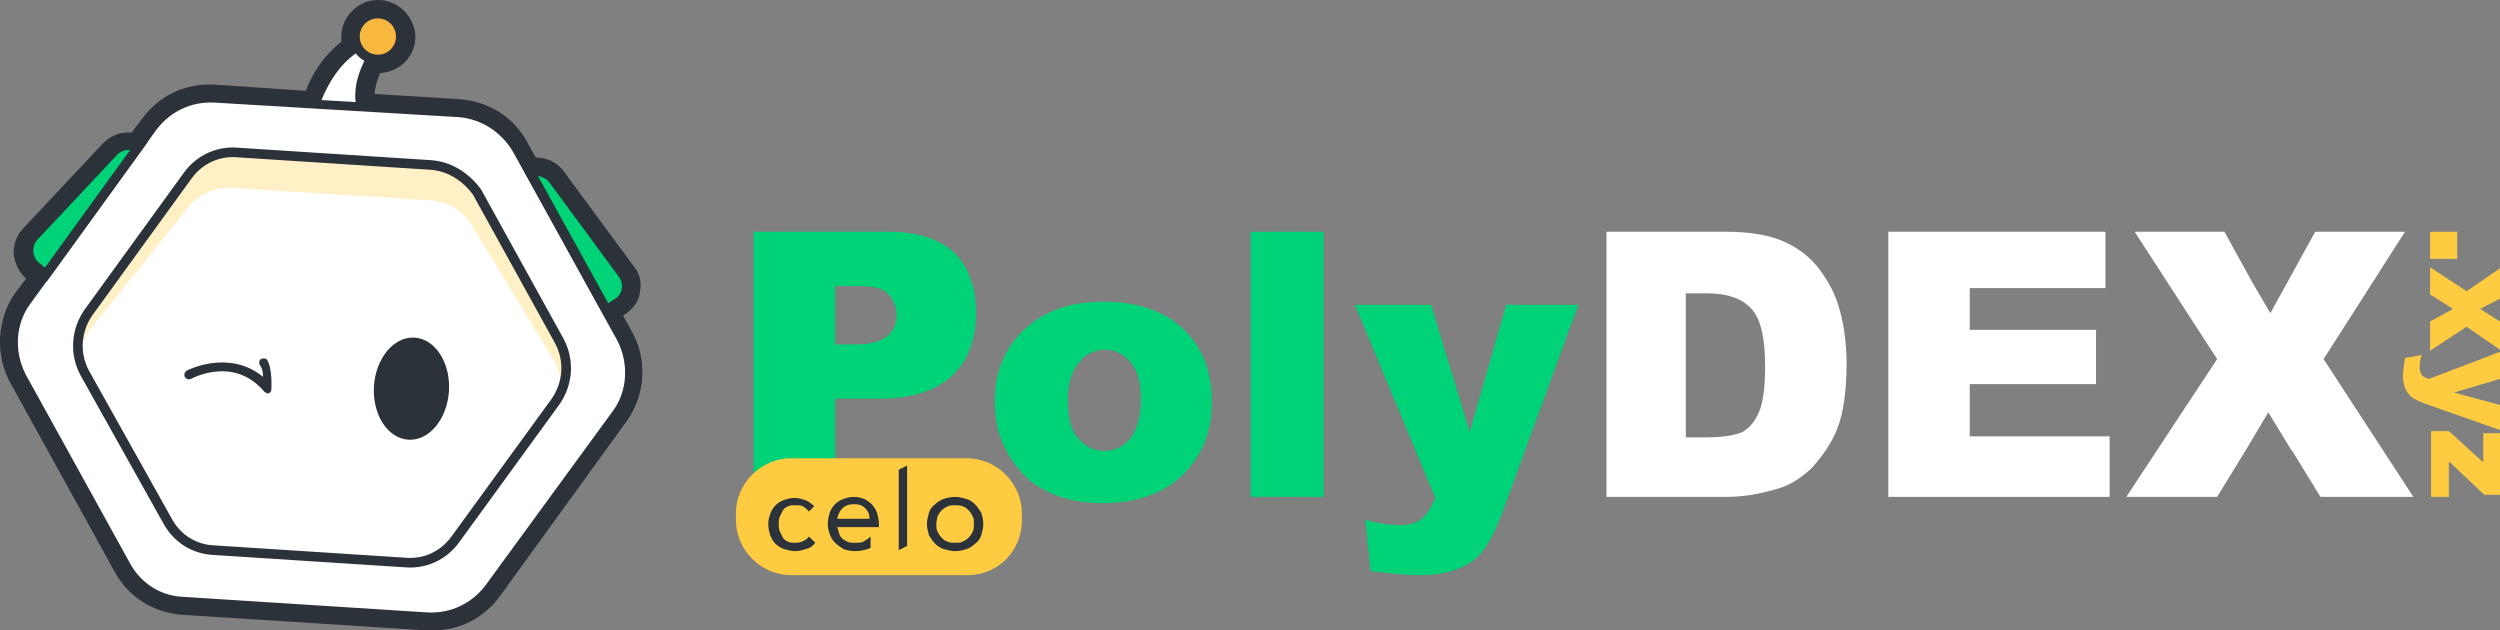 <?xml version="1.0" encoding="utf-8"?>
<!-- Generator: Adobe Illustrator 25.4.1, SVG Export Plug-In . SVG Version: 6.00 Build 0)  -->
<svg version="1.1" id="Layer_1" xmlns="http://www.w3.org/2000/svg" xmlns:xlink="http://www.w3.org/1999/xlink" x="0px" y="0px"
	 viewBox="0 0 239.5 60.4" style="enable-background:new 0 0 239.5 60.4;" xml:space="preserve">
<rect x="0" y="0" width="239.5" height="60.4" fill="#808080" stroke="none"/>
<style type="text/css">
	.st0{fill:#0C2866;}
	.st1{fill:#2C3239;}
	.st2{fill:#0C2866;stroke:#2C3239;stroke-width:0.814;stroke-linecap:round;stroke-linejoin:round;stroke-miterlimit:10;}
	.st3{fill:#FFFFFF;stroke:#2C3239;stroke-width:0.85;stroke-miterlimit:10;}
	.st4{opacity:0.3;fill:#FFCB40;}
	.st5{fill:#FFFFFF;}
	.st6{fill:#F8B73F;stroke:#2C3239;stroke-width:0.922;stroke-miterlimit:10;}
	.st7{fill:#00D278;stroke:#2C3239;stroke-width:0.922;stroke-miterlimit:10;}
	.st8{fill:none;stroke:#2C3239;stroke-width:0.922;stroke-miterlimit:10;}
	.st9{fill:#00D278;}
	.st10{fill:#FFCB40;}
</style>
<g>
	<g>
		<g>
			<path class="st0" d="M41.5,59.8c-0.2,0-0.3,0-0.5,0l-23.5-1.5c-2.5-0.2-4.7-1.6-5.9-3.8l-10-18.1c-1.4-2.5-1.2-5.7,0.5-8l1.4-1.9
				L2.9,26c-0.5-0.4-0.9-1.1-0.9-1.8c0-0.7,0.2-1.4,0.7-1.9l7.7-8.2c0.5-0.5,1.1-0.8,1.8-0.8c0.1,0,0.1,0,0.2,0l0.6,0l1.2-1.6
				c1.4-1.9,3.6-3,5.9-3c0.2,0,0.3,0,0.5,0l9.2,0.6c0.5-1.3,1.6-3.6,3.7-5.1c-0.1-0.2-0.1-0.5-0.1-0.7c0-1.6,1.3-2.8,2.8-2.8
				s2.8,1.3,2.8,2.8c0,1.6-1.3,2.9-2.8,2.9c-0.1,0-0.2,0-0.3,0c-0.4,0.8-0.9,2.1-0.7,3.3l8.8,0.6c2.5,0.2,4.7,1.6,5.9,3.8l10,18.1
				c1.4,2.5,1.2,5.7-0.5,8L47.3,56.7C46,58.6,43.8,59.8,41.5,59.8C41.5,59.8,41.5,59.8,41.5,59.8z"/>
			<path class="st1" d="M36.2,1.3c1.2,0,2.2,1,2.2,2.2c0,1.2-1,2.2-2.2,2.2c-0.2,0-0.4,0-0.6-0.1c-0.6,1.1-1.4,2.9-0.9,4.7l9.3,0.6
				c2.3,0.1,4.3,1.4,5.4,3.4l10,18.1c1.3,2.3,1.1,5.2-0.5,7.3L46.8,56.4c-1.3,1.7-3.3,2.7-5.4,2.7c-0.1,0-0.3,0-0.4,0l-23.5-1.5
				c-2.3-0.1-4.3-1.4-5.4-3.4l-10-18.1c-1.3-2.3-1.1-5.2,0.5-7.3l1.8-2.4l-1-0.8c-0.8-0.7-0.9-2-0.2-2.8l7.7-8.2
				c0.4-0.4,0.8-0.6,1.4-0.6c0,0,0.1,0,0.1,0l0.9,0.1l1.4-1.9c1.3-1.7,3.3-2.7,5.4-2.7c0.1,0,0.3,0,0.4,0l9.7,0.6
				c0.3-1,1.5-3.9,3.9-5.4l0.2,0c-0.2-0.3-0.3-0.7-0.3-1.1C34.1,2.3,35,1.3,36.2,1.3 M36.2,0c-1.9,0-3.5,1.6-3.5,3.5
				c0,0.2,0,0.3,0,0.5c-1.8,1.4-2.9,3.3-3.4,4.7l-8.8-0.6c-0.2,0-0.3,0-0.5,0c-2.5,0-4.9,1.2-6.4,3.3l-1,1.3l-0.2,0
				c-0.1,0-0.1,0-0.2,0c-0.9,0-1.7,0.4-2.3,1l-7.7,8.2c-0.6,0.6-0.9,1.5-0.9,2.4c0.1,0.9,0.5,1.7,1.1,2.3l0.1,0.1L1.5,28
				C-0.3,30.5-0.5,34,1,36.7l10,18.1c1.3,2.4,3.7,3.9,6.5,4.1L41,60.4c0.2,0,0.3,0,0.5,0c2.5,0,4.9-1.2,6.4-3.3L60,40.4
				c1.8-2.5,2.1-5.9,0.5-8.7l-10-18.1c-1.3-2.4-3.7-3.9-6.5-4.1L35.9,9c0-0.7,0.3-1.4,0.5-2c1.9-0.1,3.4-1.6,3.4-3.5
				C39.7,1.6,38.2,0,36.2,0L36.2,0z"/>
		</g>
		<g>
			<path class="st0" d="M58.1,30.4c-0.1,0-0.1,0-0.2,0c-0.2,0-0.3-0.2-0.4-0.3l-7.4-13.4c-0.1-0.2-0.1-0.5,0-0.7
				c0.1-0.2,0.3-0.3,0.5-0.3c0,0,1,0.1,1,0.1c0.7,0,1.4,0.4,1.9,1l6.7,9.1c0.4,0.6,0.6,1.3,0.5,2c-0.1,0.7-0.5,1.3-1.1,1.7l-1.1,0.7
				C58.3,30.3,58.2,30.4,58.1,30.4z"/>
			<path class="st1" d="M50.7,16.4l0.9,0.1c0.6,0,1.1,0.3,1.4,0.8l6.7,9.1c0.6,0.9,0.4,2.1-0.5,2.7l-1.1,0.7L50.7,16.4 M50.7,15.1
				c-0.4,0-0.9,0.2-1.1,0.6c-0.3,0.4-0.3,0.9,0,1.3l7.4,13.4c0.2,0.3,0.5,0.5,0.8,0.6c0.1,0,0.2,0,0.3,0c0.2,0,0.5-0.1,0.7-0.2
				l1.1-0.7c0.7-0.5,1.3-1.2,1.4-2.1c0.2-0.9,0-1.8-0.6-2.5L54,16.4c-0.6-0.8-1.4-1.2-2.4-1.3L50.7,15.1
				C50.7,15.1,50.7,15.1,50.7,15.1L50.7,15.1z"/>
		</g>
	</g>
	<g>
		<path class="st2" d="M30.1,10.3c0,0,1.1-3.9,4-5.7l2,0.1c0,0-2.4,3.1-1.4,5.9"/>
		<g>
			<path class="st0" d="M41.5,59.5c-0.1,0-0.3,0-0.4,0L17.5,58c-2.4-0.2-4.5-1.5-5.7-3.6l-10-18.1c-1.4-2.4-1.2-5.5,0.5-7.7
				l12.2-16.7c1.3-1.8,3.5-2.9,5.7-2.9c0.1,0,0.3,0,0.4,0l23.5,1.5c2.4,0.2,4.5,1.5,5.7,3.6l10,18.1c1.4,2.4,1.2,5.5-0.5,7.7
				L47.2,56.6C45.8,58.4,43.7,59.5,41.5,59.5C41.5,59.5,41.5,59.5,41.5,59.5z"/>
			<path class="st1" d="M20.1,9.3c0.1,0,0.3,0,0.4,0L44,10.8c2.3,0.1,4.3,1.4,5.4,3.4l10,18.1c1.3,2.3,1.1,5.2-0.5,7.3L46.8,56.4
				c-1.3,1.7-3.3,2.7-5.4,2.7c-0.1,0-0.3,0-0.4,0l-23.5-1.5c-2.3-0.1-4.3-1.4-5.4-3.4l-10-18.1c-1.3-2.3-1.1-5.2,0.5-7.3l12.2-16.7
				C16,10.4,18,9.3,20.1,9.3 M20.1,8.5c-2.4,0-4.6,1.2-6,3.1L1.9,28.3c-1.7,2.4-1.9,5.6-0.5,8.2l10,18.1c1.2,2.3,3.5,3.7,6.1,3.9
				L41,59.9c0.2,0,0.3,0,0.5,0c2.4,0,4.6-1.2,6-3.1l12.2-16.7c1.7-2.4,1.9-5.6,0.5-8.2l-10-18.1c-1.2-2.3-3.5-3.7-6.1-3.9L20.6,8.5
				C20.4,8.5,20.3,8.5,20.1,8.5L20.1,8.5z"/>
		</g>
		<g>
			<path class="st0" d="M39.2,54.3c-0.1,0-0.2,0-0.4,0l-18.6-1.2c-1.9-0.1-3.6-1.2-4.6-2.9L7.8,35.9c-1.1-2-0.9-4.4,0.4-6.2
				l9.6-13.2c1.1-1.5,2.8-2.3,4.6-2.3c0.1,0,0.2,0,0.4,0l18.6,1.2c1.9,0.1,3.6,1.2,4.6,2.9l7.9,14.3c1.1,2,0.9,4.4-0.4,6.2
				l-9.6,13.2C42.7,53.4,41,54.3,39.2,54.3L39.2,54.3z"/>
			<path class="st1" d="M22.4,14.6c0.1,0,0.2,0,0.3,0l18.6,1.2c1.8,0.1,3.4,1.1,4.3,2.7l7.9,14.3c1,1.8,0.9,4.1-0.4,5.8l-9.6,13.2
				c-1,1.4-2.6,2.2-4.2,2.2c-0.1,0-0.2,0-0.3,0l-18.6-1.2c-1.8-0.1-3.4-1.1-4.3-2.7L8.2,35.7c-1-1.8-0.9-4.1,0.4-5.8l9.6-13.2
				C19.1,15.4,20.7,14.6,22.4,14.6 M22.4,13.8c-1.9,0-3.8,0.9-4.9,2.5L7.9,29.4c-1.4,1.9-1.6,4.5-0.4,6.6l7.9,14.3
				c1,1.8,2.9,3,4.9,3.1l18.6,1.2c0.1,0,0.3,0,0.4,0c1.9,0,3.8-0.9,4.9-2.5L53.7,39c1.4-1.9,1.6-4.5,0.4-6.6l-7.9-14.3
				c-1-1.8-2.9-3-4.9-3.1l-18.6-1.2C22.6,13.8,22.5,13.8,22.4,13.8L22.4,13.8z"/>
		</g>
		<g>
			<path class="st0" d="M39.5,54.3c-0.1,0-0.2,0-0.3,0L20,53.1c-1.8-0.1-3.4-1.1-4.3-2.6L7.9,37.7c-1.2-2-1.1-4.5,0.4-6.3l9.3-11.7
				c1-1.3,2.6-2,4.2-2c0.1,0,0.2,0,0.3,0l19.1,1.2c1.8,0.1,3.3,1.1,4.3,2.6l7.8,12.8c1.2,2,1.1,4.5-0.4,6.3l-9.3,11.7
				C42.7,53.6,41.1,54.3,39.5,54.3z"/>
			<path class="st1" d="M21.9,18c0.1,0,0.2,0,0.3,0l19.1,1.2c1.6,0.1,3.1,1,4,2.4l7.8,12.8c1.1,1.8,1,4.2-0.4,5.9L43.4,52
				c-1,1.2-2.4,1.9-3.9,1.9c-0.1,0-0.2,0-0.3,0l-19.1-1.2c-1.6-0.1-3.1-1-4-2.4L8.3,37.5c-1.1-1.8-1-4.2,0.4-5.9L18,19.9
				C18.9,18.7,20.4,18,21.9,18 M21.9,17.2c-1.8,0-3.4,0.8-4.5,2.2L8,31.1c-1.6,1.9-1.7,4.7-0.4,6.8l7.8,12.8c1,1.6,2.7,2.7,4.6,2.8
				l19.1,1.2c0.1,0,0.2,0,0.4,0c1.8,0,3.4-0.8,4.5-2.2l9.3-11.7c1.6-1.9,1.7-4.7,0.4-6.8L46,21.2c-1-1.6-2.7-2.7-4.6-2.8l-19.1-1.2
				C22.1,17.2,22,17.2,21.9,17.2L21.9,17.2z"/>
		</g>
		<g>
			<path class="st0" d="M39.1,42.5c-2.2-0.1-3.9-2.6-3.7-5.6c0.2-2.8,2-5.1,4.1-5.1c0.1,0,0.1,0,0.2,0c2.2,0.1,3.9,2.6,3.7,5.6
				c-0.2,2.8-2,5.1-4.1,5.1C39.2,42.5,39.2,42.5,39.1,42.5z"/>
			<path class="st1" d="M39.6,32.3c0.1,0,0.1,0,0.2,0c2,0.1,3.5,2.4,3.3,5.1c-0.2,2.6-1.8,4.7-3.7,4.7c-0.1,0-0.1,0-0.2,0
				c-2-0.1-3.5-2.4-3.3-5.1C36,34.3,37.6,32.3,39.6,32.3 M39.6,31.5C39.6,31.5,39.6,31.5,39.6,31.5c-2.4,0-4.4,2.4-4.6,5.5
				c-0.2,3.2,1.6,5.9,4.1,6c0.1,0,0.1,0,0.2,0c2.4,0,4.4-2.4,4.6-5.5c0.2-3.2-1.6-5.9-4.1-6C39.7,31.5,39.6,31.5,39.6,31.5
				L39.6,31.5z"/>
		</g>
		<g>
			<path class="st0" d="M36.2,6.1c-1.4,0-2.6-1.2-2.6-2.6s1.2-2.6,2.6-2.6s2.6,1.2,2.6,2.6S37.7,6.1,36.2,6.1z"/>
			<path class="st1" d="M36.2,1.3c1.2,0,2.2,1,2.2,2.2s-1,2.2-2.2,2.2c-1.2,0-2.2-1-2.2-2.2S35,1.3,36.2,1.3 M36.2,0.5
				c-1.6,0-3,1.4-3,3s1.3,3,3,3s3-1.4,3-3S37.9,0.5,36.2,0.5L36.2,0.5z"/>
		</g>
		<g>
			<path class="st0" d="M4.4,26.7c-0.1,0-0.2,0-0.3-0.1l-1-0.8c-0.5-0.4-0.8-1-0.8-1.6c0-0.6,0.2-1.3,0.6-1.7l7.7-8.2
				c0.4-0.5,1-0.7,1.6-0.7l0.1,0l0.9,0.1c0.1,0,0.3,0.1,0.3,0.2c0.1,0.1,0,0.3,0,0.4l-9,12.3C4.6,26.7,4.5,26.7,4.4,26.7
				C4.4,26.7,4.4,26.7,4.4,26.7z"/>
			<path class="st1" d="M12.3,13.9c0,0,0.1,0,0.1,0l0.9,0.1l-9,12.3l-1-0.8c-0.8-0.7-0.9-2-0.2-2.8l7.7-8.2
				C11.3,14.1,11.8,13.9,12.3,13.9 M12.3,13.1C12.3,13.1,12.3,13.1,12.3,13.1c-0.7,0-1.4,0.3-1.9,0.8l-7.7,8.2
				c-0.5,0.5-0.8,1.3-0.7,2c0,0.7,0.4,1.4,1,1.9l1,0.8c0.1,0.1,0.3,0.2,0.5,0.2c0,0,0.1,0,0.1,0c0.2,0,0.4-0.1,0.6-0.3l9-12.3
				c0.2-0.2,0.2-0.6,0.1-0.8c-0.1-0.3-0.4-0.4-0.7-0.5l-0.9-0.1C12.4,13.1,12.4,13.1,12.3,13.1L12.3,13.1z"/>
		</g>
		<g>
			<path class="st0" d="M58.1,30.1C58,30.1,58,30.1,58.1,30.1c-0.2,0-0.3-0.1-0.4-0.2l-7.4-13.4c-0.1-0.1-0.1-0.3,0-0.4
				c0.1-0.1,0.2-0.2,0.3-0.2c0,0,1,0.1,1,0.1c0.7,0,1.3,0.4,1.7,0.9l6.7,9.1c0.4,0.5,0.5,1.2,0.4,1.8c-0.1,0.6-0.5,1.2-1,1.5
				l-1.1,0.7C58.2,30.1,58.1,30.1,58.1,30.1z"/>
			<path class="st1" d="M50.7,16.4l0.9,0.1c0.6,0,1.1,0.3,1.4,0.8l6.7,9.1c0.6,0.9,0.4,2.1-0.5,2.7l-1.1,0.7L50.7,16.4 M50.7,15.5
				c-0.3,0-0.5,0.1-0.7,0.4c-0.2,0.3-0.2,0.6,0,0.8l7.4,13.4c0.1,0.2,0.3,0.3,0.5,0.4c0.1,0,0.1,0,0.2,0c0.2,0,0.3,0,0.4-0.1
				l1.1-0.7c0.6-0.4,1.1-1.1,1.2-1.8c0.1-0.7,0-1.5-0.5-2.1l-6.7-9.1c-0.5-0.6-1.2-1-2-1.1L50.7,15.5C50.7,15.5,50.7,15.5,50.7,15.5
				L50.7,15.5z"/>
		</g>
		<g>
			<path class="st0" d="M39.2,54.3c-0.1,0-0.2,0-0.4,0l-18.6-1.2c-1.9-0.1-3.6-1.2-4.6-2.9L7.8,35.9c-1.1-2-0.9-4.4,0.4-6.2
				l9.6-13.2c1.1-1.5,2.8-2.3,4.6-2.3c0.1,0,0.2,0,0.4,0l18.6,1.2c1.9,0.1,3.6,1.2,4.6,2.9l7.9,14.3c1.1,2,0.9,4.4-0.4,6.2
				l-9.6,13.2C42.7,53.4,41,54.3,39.2,54.3L39.2,54.3z"/>
			<path class="st1" d="M22.4,14.6c0.1,0,0.2,0,0.3,0l18.6,1.2c1.8,0.1,3.4,1.1,4.3,2.7l7.9,14.3c1,1.8,0.9,4.1-0.4,5.8l-9.6,13.2
				c-1,1.4-2.6,2.2-4.2,2.2c-0.1,0-0.2,0-0.3,0l-18.6-1.2c-1.8-0.1-3.4-1.1-4.3-2.7L8.2,35.7c-1-1.8-0.9-4.1,0.4-5.8l9.6-13.2
				C19.1,15.4,20.7,14.6,22.4,14.6 M22.4,13.8c-1.9,0-3.8,0.9-4.9,2.5L7.9,29.4c-1.4,1.9-1.6,4.5-0.4,6.6l7.9,14.3
				c1,1.8,2.9,3,4.9,3.1l18.6,1.2c0.1,0,0.3,0,0.4,0c1.9,0,3.8-0.9,4.9-2.5L53.7,39c1.4-1.9,1.6-4.5,0.4-6.6l-7.9-14.3
				c-1-1.8-2.9-3-4.9-3.1l-18.6-1.2C22.6,13.8,22.5,13.8,22.4,13.8L22.4,13.8z"/>
		</g>
		<path class="st2" d="M18.2,35.9c0,0,4.4-2.4,7.6,1.3c0,0,0.1-1.8-0.3-2.5"/>
		<path class="st3" d="M30.1,10.3c0,0,1.1-3.9,4-5.7l2,0.1c0,0-2.4,3.1-1.4,5.9"/>
		<path class="st3" d="M44,10.8L20.5,9.4c-2.3-0.1-4.4,0.9-5.8,2.7L2.6,28.8c-1.6,2.1-1.7,5-0.5,7.3l10,18.1c1.1,2,3.1,3.3,5.4,3.4
			L41,59.1c2.3,0.1,4.4-0.9,5.8-2.7L59,39.7c1.6-2.1,1.7-5,0.5-7.3l-10-18.1C48.3,12.3,46.3,11,44,10.8z"/>
		<path class="st4" d="M41.2,15.8l-18.6-1.2c-1.8-0.1-3.5,0.7-4.6,2.2L8.5,29.9c-1.2,1.7-1.4,3.9-0.4,5.8L16.1,50
			c0.9,1.6,2.5,2.6,4.3,2.7l18.6,1.2c1.8,0.1,3.5-0.7,4.6-2.2l9.6-13.2c1.2-1.7,1.4-3.9,0.4-5.8l-7.9-14.3
			C44.6,16.9,43,15.9,41.2,15.8z"/>
		<path class="st5" d="M41.3,19.2L22.2,18c-1.6-0.1-3.2,0.6-4.2,1.9L8.6,31.6c-1.3,1.7-1.5,4-0.4,5.9l7.8,12.8
			c0.9,1.4,2.3,2.3,4,2.4l19.1,1.2c1.6,0.1,3.2-0.6,4.2-1.9l9.3-11.7c1.3-1.7,1.5-4,0.4-5.9l-7.8-12.8
			C44.4,20.2,42.9,19.3,41.3,19.2z"/>
		
			<ellipse transform="matrix(5.983871e-02 -0.998 0.998 5.983871e-02 -6.596223e-02 74.329)" class="st1" cx="39.4" cy="37.2" rx="4.9" ry="3.6"/>
		<ellipse class="st6" cx="36.2" cy="3.5" rx="2.2" ry="2.2"/>
		<path class="st7" d="M4.4,26.3l-1-0.8c-0.8-0.7-0.9-2-0.2-2.8l7.7-8.2c0.4-0.4,0.9-0.6,1.5-0.6l0.9,0.1L4.4,26.3z"/>
		<path class="st7" d="M58.1,29.7l1.1-0.7c0.9-0.6,1.1-1.8,0.5-2.7L53,17.2c-0.3-0.4-0.8-0.7-1.4-0.8l-0.9-0.1L58.1,29.7z"/>
		<path class="st8" d="M41.2,15.8l-18.6-1.2c-1.8-0.1-3.5,0.7-4.6,2.2L8.5,29.9c-1.2,1.7-1.4,3.9-0.4,5.8L16.1,50
			c0.9,1.6,2.5,2.6,4.3,2.7l18.6,1.2c1.8,0.1,3.5-0.7,4.6-2.2l9.6-13.2c1.2-1.7,1.4-3.9,0.4-5.8l-7.9-14.3
			C44.6,16.9,43,15.9,41.2,15.8z"/>
		<g>
			<path class="st1" d="M25.7,37.7c-0.1,0-0.3-0.1-0.4-0.2c-2.9-3.4-6.8-1.3-7-1.2c-0.2,0.1-0.5,0-0.6-0.2c-0.1-0.2,0-0.5,0.2-0.6
				c0,0,4-2.1,7.3,0.6c0-0.5-0.1-0.9-0.3-1.1c-0.1-0.2-0.1-0.5,0.1-0.6c0.2-0.1,0.5-0.1,0.6,0.1c0.5,0.8,0.4,2.6,0.4,2.8
				c0,0.2-0.1,0.3-0.3,0.4C25.8,37.7,25.8,37.7,25.7,37.7z"/>
		</g>
	</g>
	<path class="st9" d="M72.2,22.2h12.9c2.8,0,4.9,0.7,6.3,2c1.4,1.4,2.1,3.3,2.1,5.8c0,2.6-0.8,4.6-2.3,6c-1.5,1.4-3.8,2.2-7,2.2H80
		v9.4h-7.8V22.2z M80,33h1.9c1.5,0,2.5-0.3,3.1-0.8c0.6-0.5,0.9-1.2,0.9-2c0-0.8-0.3-1.5-0.8-2c-0.5-0.6-1.5-0.8-3-0.8H80V33z"/>
	<path class="st9" d="M95.3,38.5c0-2.8,0.9-5.1,2.8-6.9c1.9-1.8,4.4-2.7,7.6-2.7c3.6,0,6.4,1.1,8.2,3.2c1.5,1.7,2.2,3.8,2.2,6.4
		c0,2.8-0.9,5.1-2.8,7c-1.9,1.8-4.4,2.7-7.7,2.7c-2.9,0-5.3-0.8-7.1-2.3C96.4,43.9,95.3,41.5,95.3,38.5z M102.3,38.4
		c0,1.6,0.3,2.9,1,3.6c0.7,0.8,1.5,1.2,2.5,1.2c1,0,1.8-0.4,2.5-1.2c0.6-0.8,1-2,1-3.7c0-1.6-0.3-2.8-1-3.6
		c-0.7-0.8-1.5-1.2-2.4-1.2c-1,0-1.9,0.4-2.5,1.2C102.6,35.6,102.3,36.8,102.3,38.4z"/>
	<path class="st9" d="M119.8,22.2h7v25.4h-7V22.2z"/>
	<path class="st9" d="M129.8,29.2h7.3l3.7,12.2l3.5-12.2h6.9L144,48.9c-0.8,2.2-1.7,3.8-2.5,4.5c-1.2,1.1-3.1,1.7-5.5,1.7
		c-1,0-2.6-0.1-4.7-0.4l-0.5-4.9c1,0.3,2.1,0.5,3.4,0.5c0.8,0,1.5-0.2,2-0.6c0.5-0.4,0.9-1.1,1.3-2L129.8,29.2z"/>
	<path class="st5" d="M153.8,22.2h11.5c2.3,0,4.1,0.3,5.5,0.9c1.4,0.6,2.6,1.5,3.5,2.7c0.9,1.2,1.6,2.5,2,4.1
		c0.4,1.5,0.6,3.2,0.6,4.9c0,2.7-0.3,4.8-0.9,6.3c-0.6,1.5-1.5,2.7-2.5,3.8c-1.1,1-2.2,1.7-3.5,2c-1.7,0.5-3.2,0.7-4.6,0.7h-11.5
		V22.2z M161.5,28v13.9h1.9c1.6,0,2.8-0.2,3.5-0.5c0.7-0.4,1.2-1,1.6-1.9c0.4-0.9,0.6-2.4,0.6-4.4c0-2.7-0.4-4.5-1.3-5.5
		c-0.9-1-2.3-1.5-4.3-1.5H161.5z"/>
	<path class="st5" d="M180.9,22.2h20.8v5.4h-13v4h12.1v5.2h-12.1v5h13.4v5.8h-21.2V22.2z"/>
	<polygon class="st5" points="231.2,47.6 222.6,34.4 230.4,22.2 230.3,22.2 221.9,22.2 221.8,22.2 219.1,27.1 217.5,30 215.8,27.1 
		213.1,22.2 213.1,22.2 204.7,22.2 204.5,22.2 212.4,34.4 203.7,47.6 212.4,47.6 215.1,43.2 215.1,43.2 215.7,42.2 217.3,39.5 
		219.5,43.1 219.6,43.2 219.6,43.2 222.3,47.6 	"/>
	<g>
		<path class="st10" d="M92.7,55.1H75.8c-2.9,0-5.3-2.4-5.3-5.3v-0.6c0-2.9,2.4-5.3,5.3-5.3h16.8c2.9,0,5.3,2.4,5.3,5.3v0.6
			C97.9,52.8,95.6,55.1,92.7,55.1z"/>
		<g>
			<g>
				<path class="st1" d="M77.5,49c-0.2-0.2-0.4-0.4-0.6-0.5c-0.2-0.1-0.4-0.1-0.7-0.1c-0.3,0-0.5,0-0.7,0.1
					c-0.2,0.1-0.4,0.2-0.5,0.4c-0.1,0.2-0.2,0.4-0.3,0.6c-0.1,0.2-0.1,0.5-0.1,0.7s0,0.5,0.1,0.7s0.2,0.4,0.3,0.6
					c0.1,0.2,0.3,0.3,0.5,0.4C75.7,52,76,52,76.2,52c0.5,0,1-0.2,1.3-0.6l0.6,0.6c-0.2,0.3-0.5,0.5-0.9,0.6c-0.3,0.1-0.7,0.2-1,0.2
					c-0.4,0-0.7-0.1-1.1-0.2c-0.3-0.1-0.6-0.3-0.8-0.5s-0.4-0.5-0.5-0.8c-0.1-0.3-0.2-0.7-0.2-1.1c0-0.4,0.1-0.7,0.2-1
					c0.1-0.3,0.3-0.6,0.5-0.8c0.2-0.2,0.5-0.4,0.8-0.5c0.3-0.1,0.7-0.2,1-0.2c0.4,0,0.7,0.1,1,0.2c0.3,0.1,0.6,0.3,0.9,0.6L77.5,49z
					"/>
				<path class="st1" d="M86.1,45l0.8-0.4v7.7l-0.8,0.4V45z"/>
				<path class="st1" d="M88.8,50.2c0-0.4,0.1-0.7,0.2-1.1c0.1-0.3,0.3-0.6,0.6-0.8c0.2-0.2,0.5-0.4,0.8-0.5
					c0.3-0.1,0.7-0.2,1.1-0.2s0.7,0.1,1.1,0.2c0.3,0.1,0.6,0.3,0.8,0.5c0.2,0.2,0.4,0.5,0.6,0.8c0.1,0.3,0.2,0.7,0.2,1.1
					c0,0.4-0.1,0.7-0.2,1.1c-0.1,0.3-0.3,0.6-0.6,0.8c-0.2,0.2-0.5,0.4-0.8,0.5c-0.3,0.1-0.7,0.2-1.1,0.2s-0.7-0.1-1.1-0.2
					c-0.3-0.1-0.6-0.3-0.8-0.5c-0.2-0.2-0.4-0.5-0.6-0.8C88.9,50.9,88.8,50.6,88.8,50.2z M89.7,50.2c0,0.3,0,0.5,0.1,0.7
					c0.1,0.2,0.2,0.4,0.4,0.6c0.2,0.2,0.3,0.3,0.6,0.4C91,52,91.2,52,91.5,52s0.5,0,0.7-0.1c0.2-0.1,0.4-0.2,0.6-0.4
					c0.2-0.2,0.3-0.4,0.4-0.6c0.1-0.2,0.1-0.5,0.1-0.7c0-0.3,0-0.5-0.1-0.7c-0.1-0.2-0.2-0.4-0.4-0.6c-0.2-0.2-0.3-0.3-0.6-0.4
					c-0.2-0.1-0.5-0.1-0.7-0.1s-0.5,0-0.7,0.1c-0.2,0.1-0.4,0.2-0.6,0.4c-0.2,0.2-0.3,0.4-0.4,0.6C89.8,49.7,89.7,49.9,89.7,50.2z"
					/>
			</g>
			<path class="st1" d="M82.7,51.9C82.5,52,82.2,52,81.8,52c-0.2,0-0.4,0-0.6-0.1s-0.4-0.2-0.5-0.3c-0.1-0.1-0.3-0.3-0.3-0.5
				c-0.1-0.2-0.1-0.4-0.2-0.6h4v-0.3c0-0.4-0.1-0.8-0.2-1.1c-0.1-0.3-0.3-0.6-0.5-0.8c-0.2-0.2-0.5-0.4-0.7-0.5
				c-0.3-0.1-0.6-0.2-1-0.2c-0.4,0-0.7,0.1-1,0.2c-0.3,0.1-0.6,0.3-0.8,0.5c-0.2,0.2-0.4,0.5-0.5,0.8c-0.1,0.3-0.2,0.7-0.2,1.1
				c0,0.4,0.1,0.7,0.2,1c0.1,0.3,0.3,0.6,0.5,0.8c0.2,0.2,0.5,0.4,0.8,0.6c0.3,0.1,0.7,0.2,1.1,0.2c0.5,0,0.9-0.1,1.2-0.2
				c0.1,0,0.2-0.1,0.3-0.1v-1.1C83.2,51.6,83,51.7,82.7,51.9z M80.7,48.7c0.3-0.3,0.7-0.4,1.1-0.4c0.5,0,0.8,0.1,1.1,0.4
				c0.3,0.3,0.4,0.6,0.4,1h-3.1C80.3,49.3,80.4,49,80.7,48.7z"/>
		</g>
	</g>
	<g>
		<path class="st10" d="M235.4,22.2v2.6h-2.6v-2.6H235.4z"/>
		<path class="st10" d="M239.5,25.7v2.9l-1.9,1l1.9,1.2v2.7l-3.2-2.2l-3.5,2.3v-2.8l2.2-1.2l-2.2-1.4v-2.6l3.5,2.3L239.5,25.7z"/>
		<path class="st10" d="M239.5,33.7v2.6l-4.4,1.3l4.4,1.2v2.4l-7.1-2.5c-0.8-0.3-1.4-0.6-1.6-0.9c-0.4-0.4-0.6-1.1-0.6-1.9
			c0-0.3,0.1-0.9,0.2-1.6L232,34c-0.1,0.3-0.2,0.7-0.2,1.2c0,0.3,0.1,0.5,0.2,0.7c0.1,0.2,0.4,0.3,0.7,0.4L239.5,33.7z"/>
		<path class="st10" d="M239.5,41.5v5.9H238l-3.4-3.2v3.4h-1.7v-6.3h1.7l3.3,3v-2.8H239.5z"/>
	</g>
</g>
</svg>
